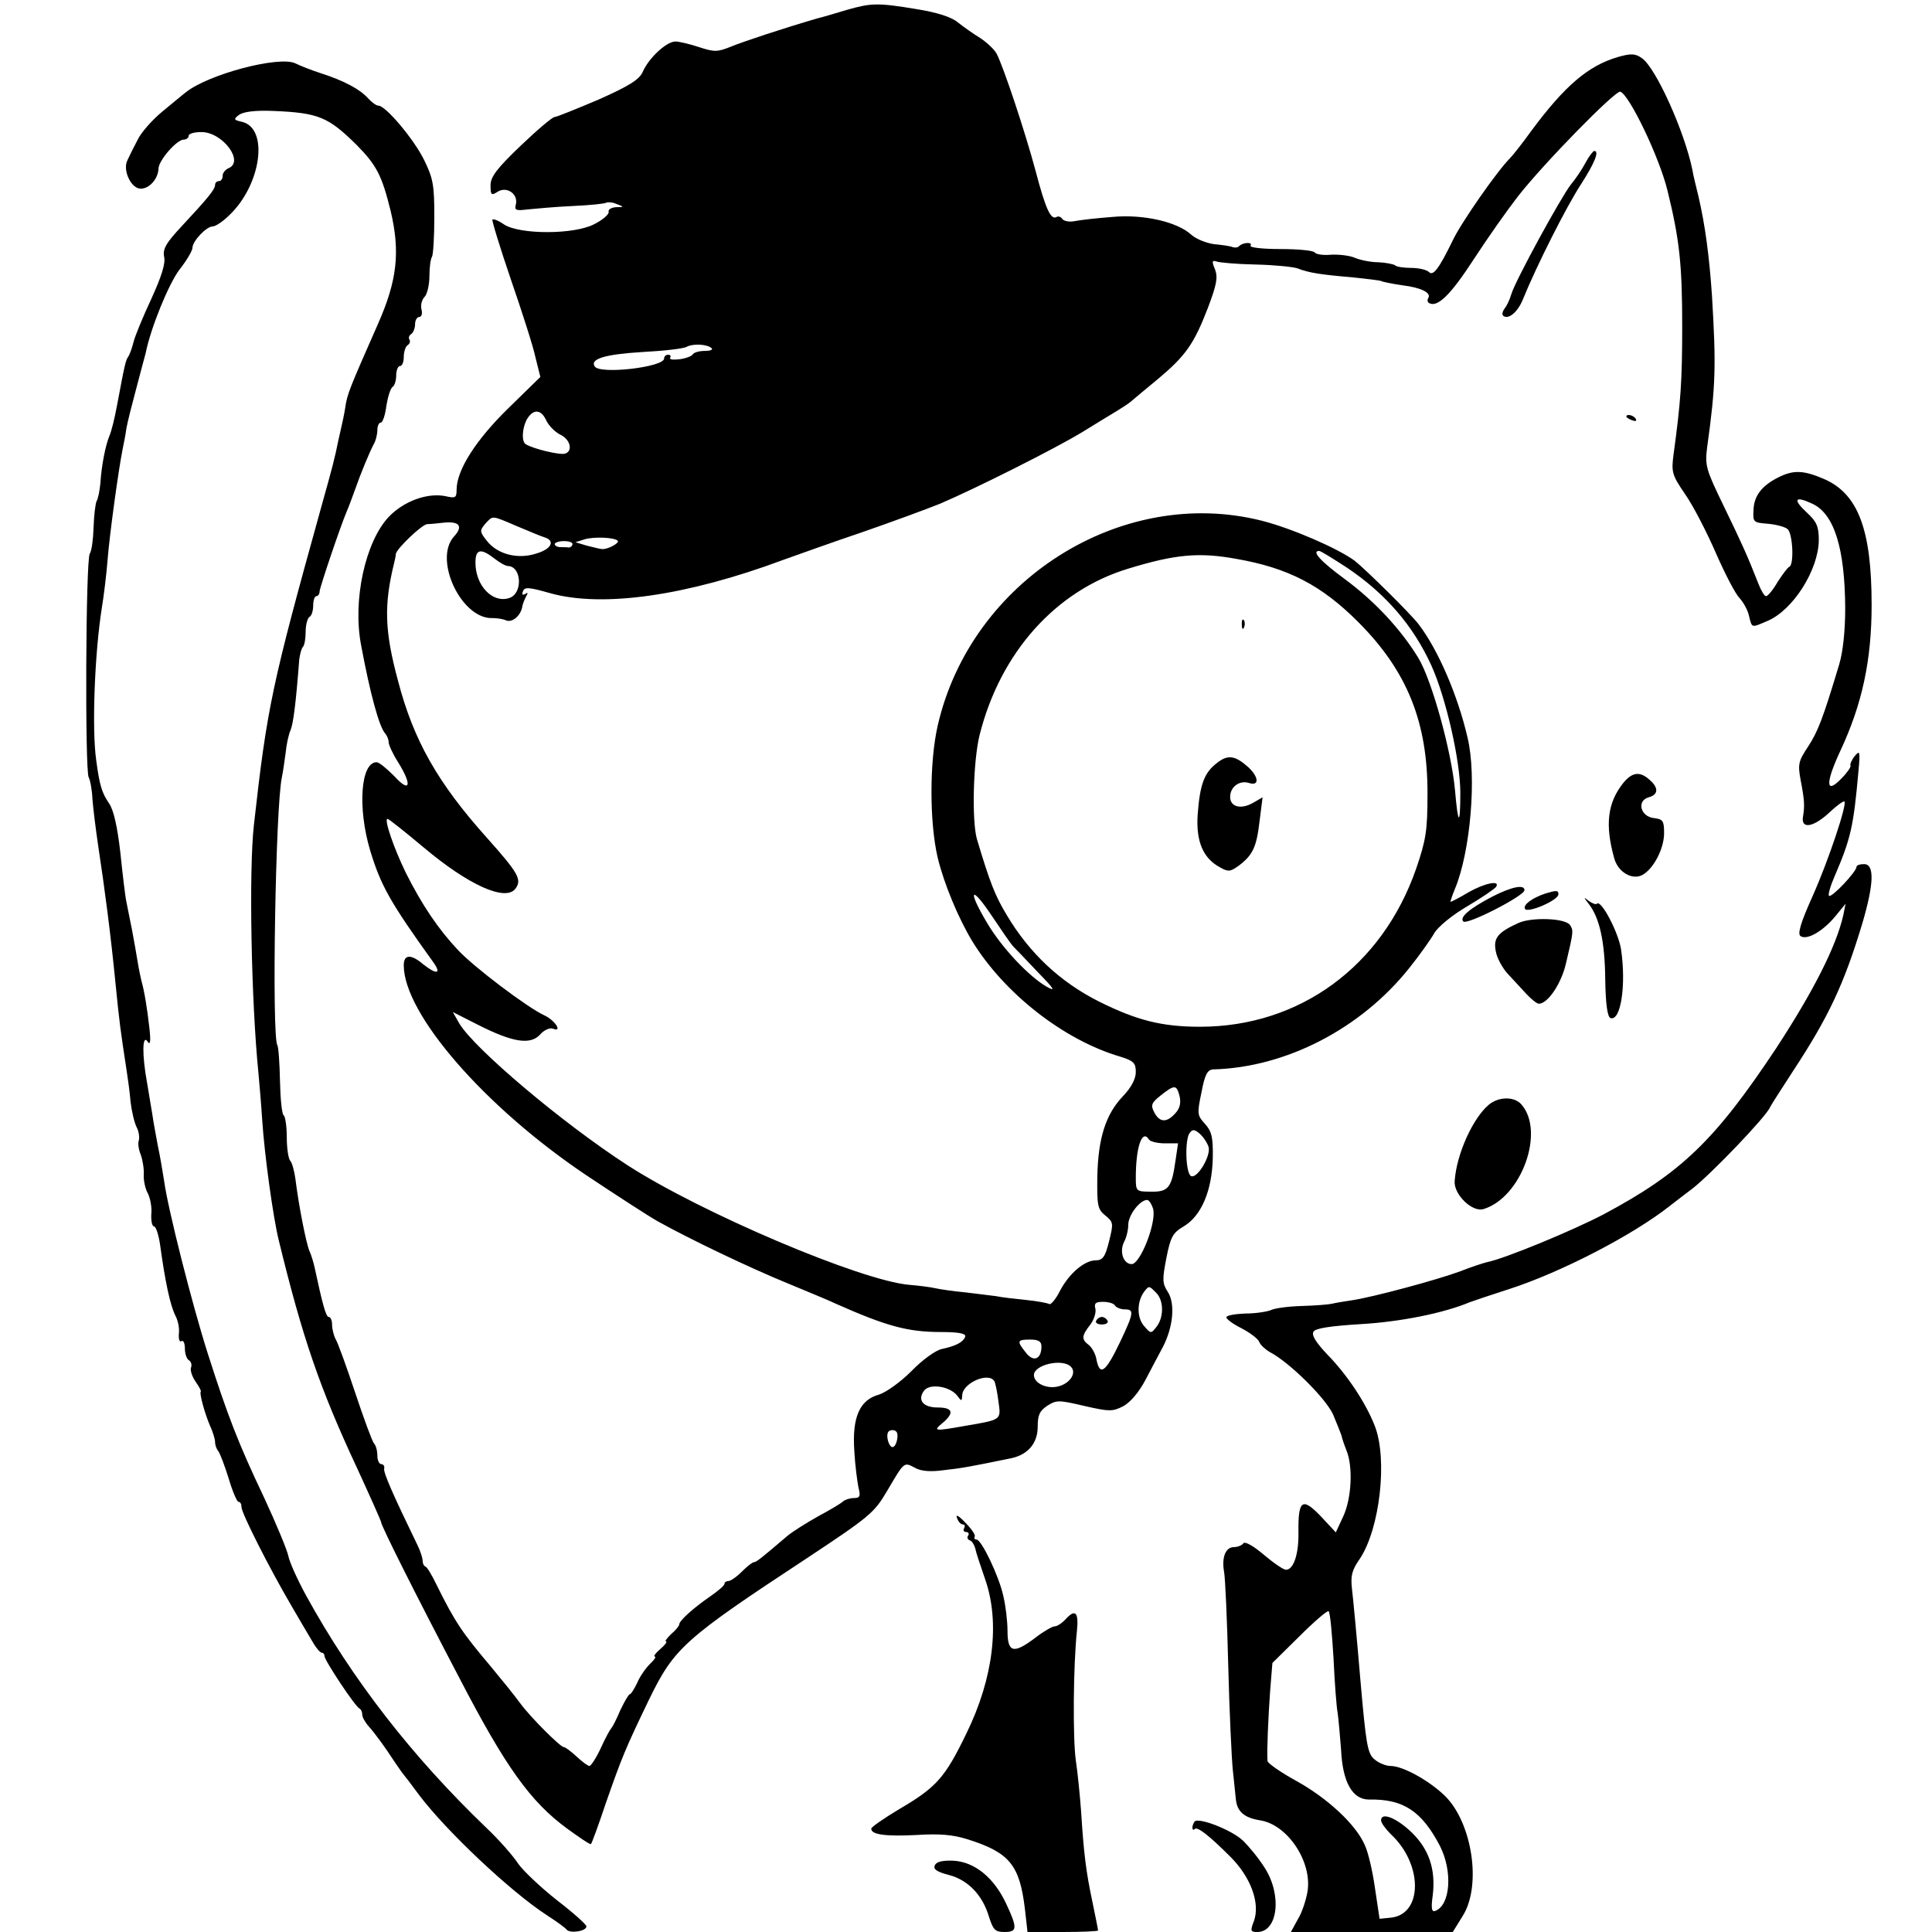 <svg version="1" xmlns="http://www.w3.org/2000/svg" width="682.667" height="682.667" viewBox="0 0 512 512"><path d="M224.5 2.6c-2.7.8-6.3 1.9-8 2.3-9.2 2.7-19.5 6.1-22.9 7.5-3.5 1.4-4.3 1.4-8.3.1-2.4-.8-5.3-1.5-6.3-1.5-2.4 0-7.1 4.4-8.7 8.1-.9 2-3.6 3.7-11.7 7.3-5.9 2.5-11.1 4.6-11.6 4.6-.6 0-4.6 3.4-9 7.6-6.4 6.1-8 8.3-8 10.5 0 2.6.2 2.8 1.9 1.7 2.4-1.5 5.5.6 4.8 3.4-.4 1.5 0 1.7 3.1 1.3 2.1-.2 7.4-.7 11.9-.9 4.5-.2 8.6-.6 9-.9.4-.2 1.7-.1 2.8.4 1.9.7 1.9.8-.2.8-1.3.1-2.2.6-2 1.3.1.6-1.6 2.1-3.8 3.2-5.3 2.8-19.7 2.8-23.9.1-1.4-1-2.9-1.6-3.1-1.3-.2.2 2 7.4 4.9 15.9 2.9 8.4 5.9 17.7 6.5 20.6l1.3 5.2-8.5 8.3c-8.6 8.4-13.7 16.4-13.7 21.6 0 2.1-.3 2.3-2.9 1.7-4.8-1-11.1 1.3-15.1 5.5-6.2 6.6-9.6 22.1-7.3 34 2.4 12.9 4.8 21.7 6.4 23.4.5.6.9 1.6.9 2.3 0 .7 1.1 3.1 2.5 5.3 3.8 6.1 3.2 8.3-1 3.7-2-2-4-3.7-4.7-3.7-4.2 0-5.1 12-1.7 23.4 2.8 9.2 5.2 13.6 16.8 29.7 2.2 3.1.7 3.2-2.8.4-3.2-2.7-5.1-2.6-5.1.3 0 12.9 21.5 37.6 48.3 55.6 8.1 5.4 16.6 10.9 18.9 12.2 8.4 4.7 24.5 12.4 34.3 16.4 5.5 2.3 11.4 4.7 13 5.5 13.3 5.9 19 7.5 27.8 7.5 4.8 0 6.7.4 6.5 1.2-.5 1.5-2.5 2.5-6.2 3.3-1.6.3-5.2 2.9-8.1 5.9-2.9 2.9-6.7 5.6-8.6 6.2-5.1 1.4-7.1 6-6.5 14.9.2 3.8.8 8.2 1.1 9.7.6 2.3.4 2.8-1.2 2.8-1 0-2.3.4-2.9.9-.5.5-3.5 2.3-6.7 4-3.2 1.8-6.8 4.1-8 5.1-6.9 5.9-8.3 7-8.9 7-.4 0-1.8 1.1-3.2 2.5-1.4 1.4-3 2.5-3.6 2.5-.5 0-1 .3-1 .7 0 .5-1.7 1.9-3.7 3.3-4.5 3.1-8.3 6.5-8.3 7.5 0 .4-1 1.6-2.2 2.6-1.1 1.1-1.7 1.9-1.3 1.9.4 0-.2.9-1.5 2s-1.9 2-1.5 2c.5 0-.1.9-1.2 1.9-1.1 1.1-2.7 3.3-3.4 5-.8 1.7-1.7 3.1-2 3.1-.3 0-1.4 1.9-2.5 4.2-1 2.4-2.1 4.5-2.4 4.8-.3.3-1.6 2.6-2.8 5.3-1.2 2.6-2.6 4.7-3 4.7-.4 0-1.9-1.1-3.4-2.5s-3-2.5-3.4-2.5c-.9 0-9-8.1-11.6-11.7-1.3-1.8-4.7-6-7.6-9.5-7.7-9.1-9.6-11.9-14.5-21.8-1.2-2.5-2.5-4.7-2.9-4.8-.5-.2-.8-.9-.8-1.6 0-.7-.6-2.6-1.4-4.2-6.5-13.4-9-19.1-8.8-20.2.2-.6-.2-1.2-.8-1.2-.5 0-1-1-1-2.3 0-1.3-.4-2.7-.9-3.2-.5-.6-2.7-6.6-5-13.5s-4.6-13.3-5.2-14.2c-.5-1-.9-2.7-.9-3.8 0-1.1-.4-2-.9-2-.7 0-1.6-3.2-3.7-13-.3-1.4-.9-3.4-1.4-4.5-.9-2.1-2.9-12.4-3.7-19-.3-2.2-.9-4.4-1.4-4.9-.5-.6-.9-3.4-.9-6.2 0-2.9-.4-5.5-.8-5.8-.5-.3-.9-4.4-1-9.1-.1-4.8-.4-9.1-.7-9.5-1.5-2.4-.5-63.2 1.2-71 .3-1.4.7-4.3 1-6.5.2-2.2.8-4.9 1.3-6 .7-1.7 1.4-6.8 2.3-18.7.2-1.5.6-3 1-3.4.4-.4.7-2.2.7-4 0-1.8.5-3.6 1-3.9.6-.3 1-1.7 1-3.1 0-1.3.4-2.4.8-2.4.5 0 .9-.6.9-1.3.1-1.2 5.5-17.2 7.2-21.2.5-1.1 1.4-3.6 2.1-5.5 1.6-4.6 3.9-10.1 5-12.2.6-1 1-2.7 1-3.8 0-1.1.4-2 .9-2s1.2-2 1.5-4.5c.4-2.4 1.1-4.7 1.7-5 .5-.4.9-1.7.9-3.1 0-1.3.5-2.4 1-2.4.6 0 1-1.1 1-2.4 0-1.4.5-2.8 1-3.1.6-.4.8-1 .5-1.5-.3-.5-.1-1.1.5-1.5.5-.3 1-1.5 1-2.6 0-1 .5-1.9 1.1-1.9.6 0 .9-.9.6-2-.3-1.1.1-2.6.8-3.3.7-.7 1.3-3.2 1.3-5.5s.3-4.6.7-5.2c.3-.5.6-5.2.6-10.5 0-8.4-.3-10.2-2.7-15.1-2.7-5.5-10.2-14.4-12.1-14.4-.6 0-1.8-.9-2.8-2-2.2-2.4-6.3-4.6-12.5-6.6-2.5-.8-5.5-2-6.7-2.6-4.3-2.1-23.2 2.9-29.1 7.7-.7.5-3.4 2.8-6.1 5-2.7 2.2-5.7 5.6-6.6 7.5-1 1.9-2.2 4.3-2.7 5.4-1.4 2.6.9 7.6 3.5 7.6 2.3 0 4.6-2.6 4.7-5.3 0-2.1 4.8-7.7 6.7-7.7.7 0 1.3-.5 1.3-1 0-.6 1.5-1 3.4-1 5.6 0 11.5 7.9 7.1 9.6-.8.4-1.5 1.2-1.5 2s-.4 1.4-1 1.4c-.5 0-1 .4-1 1 0 1.2-2 3.6-8.8 10.9-4.3 4.6-5.1 6.1-4.7 8.2.4 1.7-.7 5.2-3.4 11.1-2.2 4.7-4.3 9.8-4.7 11.4-.4 1.6-1 3.3-1.4 3.9-.7 1-.9 1.8-3 13-.6 3.3-1.5 6.9-2 8-1 2.4-2.1 7.7-2.4 12.6-.2 2-.6 4.1-1 4.7-.3.6-.7 3.7-.8 6.9-.1 3.2-.5 6.3-1 7-1.1 1.4-1.3 57.6-.3 59.3.4.7.9 3.3 1 5.8.2 2.6.9 8.1 1.5 12.2 1.8 11.8 3.4 24.2 4.6 36.5 1.1 10.9 1.2 11.7 3 23.5.3 1.9.8 5.5 1 8 .3 2.5 1 5.5 1.6 6.7.6 1.1.8 2.7.6 3.5-.3.7-.1 2.4.5 3.8.5 1.4.9 3.8.8 5.3-.1 1.5.4 3.8 1.1 5 .6 1.2 1.1 3.7.9 5.4-.1 1.8.2 3.3.7 3.3.5 0 1.2 2.1 1.6 4.7 1.4 10.2 2.7 16.2 4.1 19 .7 1.3 1.1 3.4.9 4.8-.1 1.4.2 2.3.7 1.9.5-.3.9.6.9 2s.5 2.8 1.1 3.1c.6.4.8 1.3.5 2-.2.7.3 2.3 1.2 3.6.9 1.3 1.6 2.5 1.4 2.7-.4.4 1 5.6 2.4 8.9.8 1.7 1.4 3.7 1.4 4.5 0 .8.4 1.8.8 2.3.5.6 1.7 3.8 2.8 7.3 1 3.4 2.2 6.2 2.6 6.2.5 0 .8.6.8 1.4 0 1.6 7.4 16.2 13.2 26.1 1.9 3.3 4.4 7.5 5.4 9.2 1 1.8 2.2 3.3 2.7 3.3.4 0 .7.4.7.9 0 1.1 8.2 13.5 9.3 13.9.4.2.7.9.7 1.6 0 .7.8 2.1 1.8 3.2 1.6 1.8 4.3 5.5 6.7 9.2.6.9 1.5 2.2 2 2.9.6.7 2.6 3.3 4.5 5.9 7.2 9.6 24.4 25.8 34 32 2.5 1.6 4.8 3.3 5.1 3.7.8 1.2 5.4.5 5.3-.8 0-.5-3.6-3.7-7.9-7-4.3-3.4-8.8-7.7-10.1-9.5-1.2-1.9-5-6.3-8.5-9.6-19.8-19-35.6-39.4-47.8-61.6-2.3-4.2-4.4-8.9-4.7-10.5-.3-1.5-3.2-8.5-6.4-15.4-6.9-14.5-9.7-21.8-15-38.4-4.1-12.9-10.5-38.1-11.5-45.5-.4-2.5-1.1-6.8-1.7-9.5-.5-2.8-1.2-6.4-1.4-8-.3-1.7-.9-5.4-1.4-8.4-1.4-7.6-1.3-13.1.1-11.1.7 1.1.9.1.5-3.5-.6-5.4-1.4-10.1-2.1-12.5-.2-.8-.7-3.1-1-5-.3-1.9-1-5.8-1.5-8.5-.6-2.8-1.2-6.1-1.5-7.5-.3-1.3-1-7.2-1.6-13-.8-7-1.8-11.4-3-13.1-1.9-2.8-2.5-4.7-3.4-11.4-1.2-8.4-.4-28.6 1.5-40.5.5-3 1.2-8.7 1.5-12.5.5-6.6 2.9-24 4-29.5.3-1.4.8-3.9 1-5.5.3-1.7 1.5-6.4 2.6-10.5s2.2-8.4 2.5-9.4c1.3-6.6 6.1-18.4 9-22.2 1.9-2.4 3.4-5 3.4-5.7 0-1.8 3.7-5.7 5.4-5.7.7 0 2.7-1.3 4.4-3 8.4-8 10.5-22.9 3.4-24.7-2.3-.5-2.4-.7-.8-1.9 1.2-.8 4.3-1.2 9-1 12.1.5 14.6 1.6 22.2 9.1 5.2 5.3 6.6 8 8.9 17.3 2.6 10.9 1.8 18.5-3.4 30.2-7.4 16.8-8.1 18.4-8.6 22-.3 1.9-.8 4.2-1 5-.2.8-.6 2.6-.9 4-.8 4.1-1.5 6.8-4.5 17.5-13 46.8-14.3 52.7-17.8 84-1.4 12.2-.7 47.2 1.2 66 .2 2.2.7 7.8 1 12.5.6 9.1 2.9 25.8 4.4 31.8 6.2 25.4 10.7 38.8 20.7 60.2 3.5 7.6 6.4 14.1 6.4 14.4 0 .9 8.8 18.5 20.8 41.4 12.2 23.5 18.8 32.7 28.5 39.8 3.3 2.4 6.1 4.3 6.3 4.1.2-.1 2-5 3.9-10.7 4.3-12.3 5.1-14.3 11.5-27.6 6.7-13.7 9.2-16 41.9-37.5 16.6-11 17.8-12 21.2-17.8 4.6-7.8 4.4-7.7 7.4-6.1 1.6.9 4.1 1.1 7.7.6 4.7-.5 7.3-1 18-3.2 4.3-1 6.8-4 6.8-8.3 0-3.1.5-4.2 2.6-5.6 2.4-1.5 3-1.5 9.8.1 6.6 1.5 7.4 1.5 10.2.1 1.9-1 4.2-3.7 5.9-6.9 1.5-2.9 3.6-6.8 4.6-8.7 2.8-5.3 3.4-11.6 1.4-14.7-1.5-2.3-1.5-3.3-.4-9 1.1-5.6 1.7-6.7 4.6-8.4 4.7-2.8 7.5-9.5 7.7-18.1.1-5.6-.3-7.1-2.1-9.1-2-2.2-2.1-2.6-.9-8.3.9-4.8 1.6-6 3.1-6.1 19.3-.5 39.2-10.8 52-26.9 2.8-3.5 5.7-7.6 6.6-9.2.9-1.6 4.6-4.7 8.7-7.1 3.9-2.3 7.4-4.7 7.7-5.2 1.1-1.8-3-1-7.4 1.5-2.3 1.4-4.5 2.5-4.7 2.5-.1 0 .4-1.6 1.2-3.5 4.1-9.9 5.8-29.8 3.3-40.1-2.6-11.2-7.8-23.2-12.9-29.9-2.1-2.8-14.1-14.6-17-16.9-4.5-3.3-16.7-8.6-24.6-10.6-37.2-9.4-77.1 15.8-85.9 54.3-2.2 9.6-2.2 25.6 0 35 1.7 7 5.5 16.1 9.2 22.2 8.5 13.8 24.2 26.1 39.1 30.5 3.6 1.1 4.2 1.7 4.2 4.1 0 1.8-1.2 4.1-3.4 6.4-4.6 4.8-6.6 11.2-6.8 21.4-.1 7.6.1 8.6 2.1 10.2 2.2 1.8 2.2 2.1 1 6.9-1 4.1-1.7 5-3.5 5-3 0-7.1 3.5-9.5 8.1-1.1 2.2-2.4 3.7-2.8 3.5-.5-.3-3.3-.8-6.2-1.1-3-.3-6.5-.7-7.9-1-1.4-.2-5-.6-8.1-1-3.1-.3-6.7-.8-8-1.1-1.3-.3-4.4-.7-6.9-.9-12.9-1.1-55.2-19.1-74.7-31.7-17.3-11.2-40.6-30.9-44.6-37.6l-1.7-3 6.7 3.4c9.1 4.6 13.8 5.4 16.4 2.6 1-1.2 2.6-1.9 3.4-1.6 2.7 1.1.6-2.2-2.2-3.5-4.4-2-18.6-12.7-22.9-17.3-5.2-5.5-9.6-12-13.9-20.6-3.2-6.6-5.8-14.2-4.8-14.2.3 0 4.6 3.4 9.6 7.6 11.9 10 21.7 14.4 24.3 10.9 1.8-2.4.7-4.2-7.5-13.4-13.1-14.6-19.5-25.9-23.6-41.6-3.6-13.3-3.8-20.2-1-31.5.2-.8.4-1.8.4-2.2.2-1.4 6.9-7.8 8.3-7.9.7 0 2.8-.2 4.5-.4 4.1-.4 5.1 1 2.6 3.7-5.5 6.1 2 22 10.3 21.6 1 0 2.6.2 3.5.6 1.6.7 3.9-1.2 4.3-3.6.1-.7.6-1.9 1-2.7.6-1 .5-1.2-.2-.7-.7.4-1 .2-.6-.7.4-1.2 1.6-1.1 7.2.5 13.9 3.9 36.2.7 61.7-8.8 3.9-1.4 13.4-4.8 21.1-7.4 7.8-2.7 17-6.1 20.5-7.5 9.6-4.1 30.7-14.7 37.9-19.1 3.6-2.2 7.6-4.7 9-5.5 1.3-.8 3-1.9 3.6-2.4.7-.6 3.9-3.3 7.2-6 7.4-6.2 9.6-9.3 13.3-18.9 2.3-6.1 2.7-8 1.9-10.2-.9-2.1-.8-2.5.4-2.1.8.3 5.4.7 10.3.8 4.8.1 9.8.6 11.1 1 3 1.2 6.3 1.7 14.7 2.4 3.8.4 7.2.8 7.6 1 .3.2 2.8.7 5.5 1.1 5 .6 7.8 2 6.9 3.4-.3.5-.2 1.1.2 1.3 2.2 1.3 5.7-2.1 11.8-11.5 3.7-5.7 9-13.2 11.8-16.8 6.9-8.8 25.8-28.1 27.1-27.7 2.4.8 10.4 17.5 12.5 26.2 3.2 13 3.9 19.6 3.9 36 0 14.7-.4 20.1-2.3 34-.6 4.6-.4 5.4 3.1 10.5 2.1 3 5.7 10 8.1 15.5 2.4 5.5 5.2 10.9 6.3 12 1 1.1 2.2 3.2 2.5 4.7.8 3.3.6 3.2 4.8 1.4 6.8-2.8 13.6-13.5 13.7-21.4 0-3.6-.5-4.9-3.1-7.3-3.9-3.6-3.3-4.6 1.4-2.4 5.8 2.7 8.6 11.8 8.7 27.6 0 6.1-.6 11.7-1.6 15-4.3 14.3-5.6 17.7-8.2 21.7-2.6 3.9-2.8 4.7-2 9 1 5.2 1.1 6.8.6 9.7-.5 3.2 2.6 2.8 6.7-.9 2.1-2 4-3.4 4.3-3.2.7.8-4.1 15.3-8.4 25-3.3 7.3-4.1 10.2-3.2 10.7 1.7 1.1 5.9-1.3 9.2-5.3l2.7-3.3-.6 3c-1.9 8.4-8 20.3-17.8 35.3-16.2 24.4-25.1 33-45.7 44-8.2 4.3-26.3 11.8-31 12.7-.8.2-4 1.2-7 2.4-6.2 2.3-23.3 6.9-28.8 7.7-2.1.3-4.4.7-5.2.9-.8.2-4.4.5-8 .6-3.6.1-7.3.6-8.2 1.1-1 .4-4 .9-6.8.9-2.7.1-5 .5-5 1s1.8 1.8 4 2.9c2.3 1.2 4.4 2.8 4.7 3.6.3.8 1.6 2 2.8 2.7 5.2 2.7 14.9 12.3 16.8 16.6 1 2.4 2 4.9 2.2 5.5.1.6.7 2.4 1.3 3.9 1.8 4.3 1.4 12.7-.8 17.5l-2 4.3-4-4.3c-4.9-5.1-6-4.3-5.9 4.3.1 5.8-1.3 9.9-3.3 9.9-.7 0-3.3-1.8-5.9-4-2.7-2.3-5-3.6-5.4-3-.3.5-1.5 1-2.5 1-2.2 0-3.3 2.7-2.6 6.6.3 1.6.8 12.7 1.1 24.9.3 12.1.9 24.5 1.2 27.5.3 3 .7 6.5.8 7.7.3 3.3 2.1 5 6.4 5.7 7.3 1.1 13.9 11 12.6 18.9-.4 2.3-1.5 5.7-2.6 7.4l-1.8 3.3H385l2.6-4.2c5.1-8 2.6-24.6-4.6-31.8-4.2-4.1-11.2-8-14.5-8-1.2 0-3.2-.8-4.3-1.8-1.8-1.5-2.2-4-3.7-21.2-.9-10.7-1.9-21.4-2.2-23.8-.4-3.5-.1-5 2-8 5.4-8 7.5-26.6 4-35.4-2.4-6.1-7.3-13.5-12.6-18.9-3-3.2-4.2-5.1-3.6-6 .5-.9 4.5-1.5 12.6-2 10.4-.6 21.9-2.9 28.8-5.8 1.1-.4 5.8-2 10.5-3.5 13.6-4.4 32.6-14.2 42.5-22 2.2-1.7 4.9-3.8 6-4.6 4.9-3.8 19.6-19.1 20.6-21.6.2-.5 3-4.8 6.1-9.6 9.4-14.3 13.5-23 18.4-39.3 3-10.3 3.2-15.5.4-15.5-1.1 0-2 .3-2 .7 0 1.3-6.6 8.3-7.3 7.7-.3-.3.4-2.7 1.5-5.2 4.3-10 5-13.2 6.3-27.7.5-5.4.4-5.8-1-4.1-.8 1-1.3 2.2-1.1 2.5.2.3-.9 1.9-2.4 3.4-4.2 4.4-4.3 1.3-.3-7.3 5.8-12.4 8.3-24 8.3-38.7 0-20-3.6-29.5-12.7-33.4-5.4-2.3-8-2.4-12-.4-4.4 2.2-6.5 4.9-6.6 8.7-.2 3.2 0 3.3 3.8 3.6 2.2.2 4.5.8 5.2 1.4 1.4 1.1 1.8 9.4.5 10-.4.1-1.8 2-3.1 4-1.2 2.1-2.6 3.8-3.1 3.8-.4 0-1.3-1.5-2-3.3-2.9-7.4-4.4-10.7-9.2-20.6-4.7-9.7-5-10.7-4.4-15.5 2.3-16.4 2.4-21.7 1.3-40.1-.7-10.4-1.8-18.8-3.6-26.5-.6-2.5-1.4-5.6-1.6-7-2.1-10.2-9.7-27.1-13.4-29.6-1.7-1.2-2.8-1.3-6.3-.3-7.9 2.3-14.1 7.6-23 19.6-2.3 3.2-4.9 6.5-5.7 7.3-3.4 3.4-13 17.2-15.1 21.7-3.7 7.6-5.2 9.5-6.3 8.4-.6-.6-2.7-1.1-4.7-1.1s-4-.3-4.3-.7c-.4-.3-2.4-.7-4.4-.8-2.1 0-4.9-.6-6.3-1.2-1.4-.6-4.2-.9-6.3-.8-2 .2-4-.1-4.3-.6-.3-.5-4.3-.9-9-.9-4.9 0-8.3-.4-8-.9.7-1-2-.9-3 .1-.3.4-1.1.5-1.7.3-.7-.3-2.9-.6-5-.8-2.1-.3-4.8-1.4-6-2.5-3.7-3.4-12.7-5.5-21-4.7-4 .3-8.4.8-9.9 1.1-1.4.3-2.9 0-3.3-.6-.3-.5-1-.8-1.5-.5-1.5.9-2.9-2.1-5.5-12-2.8-10.5-8.6-27.9-10.4-31.3-.6-1.1-2.5-2.9-4.3-4.1-1.8-1.1-4.5-3-6-4.2-1.7-1.4-5.4-2.6-11-3.5-10.2-1.7-12-1.6-18.3.2zm-35.9 89.7c.4.4-.4.7-1.9.7-1.4 0-2.8.4-3.1.9-.3.5-1.9 1.1-3.5 1.3-1.7.2-2.8.1-2.5-.4.3-.4 0-.8-.5-.8-.6 0-1.1.4-1.1 1 0 2.3-17.1 4.3-18.4 2.1-1.3-2 2.8-3.2 12.5-3.8 5.7-.3 11.1-.9 11.9-1.4 1.7-.9 5.5-.7 6.6.4zm-43.8 19.2c.7 1.4 2.3 3 3.7 3.7 2.6 1.2 3.4 4.3 1.3 5-1.3.5-8.7-1.3-10.5-2.5-1.3-.8-.8-5.4.9-7.4 1.6-2 3.4-1.5 4.6 1.2zm-7.9 27.9c3.1 1.3 6.4 2.7 7.4 3 2.9.9 1.9 3.1-2.2 4.3-4.9 1.6-10.3.2-13.1-3.4-1.9-2.4-1.9-2.7-.4-4.5 2.1-2.2 1.5-2.3 8.3.6zm26.8 3.9c.6.6-2.8 2.4-4.2 2.2-.5 0-2.3-.5-4-.9l-3-.9 2.5-.8c2.5-.7 7.8-.5 8.7.4zm-12 1c-.1.5-.6.8-1 .8-.4-.1-1.4-.1-2.2-.1-.8 0-1.5-.4-1.5-.8s1.1-.8 2.5-.8 2.4.4 2.2.9zM131 148c1.4 1.1 3 2 3.6 2 3.7.1 4 7.4.3 8.5-4.4 1.4-8.9-3.3-8.9-9.4 0-3.6 1.4-3.9 5-1.1zm225.9 2.4c10.3 6.9 17.6 15.4 22.4 25.9 3.9 8.6 7.7 25.3 7.7 33.8 0 8.9-.6 8.7-1.4-.6-.9-10.2-6.1-29.1-9.7-35.1-4.7-7.7-11.6-15.1-19.6-21-6.4-4.7-8.8-7.4-6.7-7.4.4 0 3.6 2 7.3 4.4zm-29.3-2.3c13.8 2.4 22.6 7 32.3 16.7 13 13 18.5 26.6 18.4 45.7 0 9.6-.4 12.1-3 19.7-9 25.9-30.9 41.9-57.3 41.9-10.1 0-16.7-1.7-26.6-6.6-10.4-5.2-18.6-12.9-24.6-23-3.2-5.3-4.5-8.8-7.9-20.1-1.4-4.9-1-20.7.7-27.6 5.5-21.9 20.2-38.3 39.4-44.1 12.4-3.8 18.7-4.4 28.6-2.6zm-59.2 102.6c.6.6 3.6 3.7 6.6 6.9 4.4 4.5 4.9 5.3 2.4 3.9-4.7-2.7-11.9-10.3-15.8-16.9-5.2-8.7-4.4-10.3 1.1-2.1 2.6 3.9 5.1 7.5 5.7 8.2zm44.2 39.8c.4 1.8.1 3.2-1.1 4.5-2.3 2.6-4.2 2.5-5.6-.2-1-1.9-.8-2.5 1.7-4.5 3.7-2.9 4.2-2.9 5 .2zm7.7 13.5c.6 2.3-2.9 8.3-4.6 7.7-1.5-.5-1.8-9.7-.4-11.5.8-1 1.3-.9 2.7.3 1 .9 2 2.5 2.3 3.5zm-15.8-2c.3.5 2.2 1 4.2 1h3.5l-.7 4.7c-1 7.1-1.9 8.2-6.5 8.1-3.9 0-4-.1-4-3.7 0-8.2 1.7-13 3.5-10.1zm1.1 18.4c.9 3.6-3.4 14.6-5.7 14.6-2.2 0-3.3-3.3-2-5.9.6-1.1 1.1-3.1 1.1-4.5 0-2.6 3.1-6.6 5-6.6.5 0 1.2 1.1 1.6 2.4zm.8 22.2c2 2 2.1 6.4.1 9-1.5 1.9-1.5 1.9-3.4-.3-1.9-2.3-1.8-6.5.2-9.1 1.2-1.5 1.2-1.5 3.1.4zm-10.9 3.4c.3.5 1.5 1 2.6 1 2.5 0 2.4.9-1.2 8.5-4 8.4-5.5 9.4-6.4 4.4-.3-1.3-1.2-2.9-2-3.5-1.9-1.4-1.9-2.4.4-5.3 1-1.3 1.6-3.2 1.4-4.2-.4-1.5 0-1.9 2-1.9 1.4 0 2.9.4 3.2 1zM276 356.8c0 3.4-2.1 4.3-4.1 1.7-2.5-3.1-2.4-3.5 1.1-3.5 2.2 0 3 .5 3 1.8zm7.8 5.4c1.6 1.6-.2 4.4-3.3 5.2-3 .8-6.5-.8-6.5-3 0-2.7 7.5-4.5 9.8-2.2zm-20.3 3.8c.3.5.8 3 1.1 5.4.7 5 .9 4.8-9 6.5-7.9 1.4-8.5 1.4-5.8-.8 3.2-2.7 2.7-4.1-1.3-4.1s-5.5-2.1-3.5-4.6c1.6-1.8 6.8-1 8.7 1.5 1.1 1.5 1.2 1.5 1.3-.1 0-3.2 6.9-6.3 8.5-3.8zm-25.7 15.2c-.2 1.3-.7 2.3-1.3 2.3-.5 0-1.1-1-1.3-2.3-.2-1.5.2-2.2 1.3-2.2s1.5.7 1.3 2.2zm115.6 58.3c.3 6.6.8 13.1 1.1 14.5.2 1.4.6 5.8.9 9.7.4 8.6 3 13.2 7.4 13.2 9.1-.2 14 3.1 18.8 12.3 3.4 6.7 2.8 15.6-1.2 17.2-1 .4-1.2-.6-.7-4.2.8-6.8-1-12.1-5.5-16.5-4-3.9-8.2-5.6-8.2-3.3 0 .7 1.2 2.3 2.6 3.7 8.5 7.9 8.5 21.2 0 22.1l-3 .3-1.2-8c-.6-4.4-1.8-9.6-2.7-11.5-2.3-5.4-9.8-12.4-18.1-17-4.2-2.3-7.6-4.7-7.7-5.3-.2-2.6.2-11.6.7-18.6l.6-7.4 7.2-7.1c3.9-3.9 7.4-6.9 7.7-6.6.4.3.9 5.9 1.3 12.5z"/><path d="M329.1 165.6c0 1.1.3 1.4.6.6.3-.7.2-1.6-.1-1.9-.3-.4-.6.2-.5 1.3zM322.5 202.2c-3.4 2.6-4.5 5.7-5.1 13.6-.5 7.1 1.4 11.7 6 14.1 2.1 1.2 2.7 1.1 4.9-.5 3.7-2.8 4.7-4.9 5.5-11.8l.8-6.3-2.6 1.5c-3.2 1.8-6 1-6-1.6 0-2.7 2.5-4.5 5-3.7 2.8.9 2.6-1.6-.2-4.2-3.5-3.1-5.4-3.4-8.3-1.1zM290.5 350c-.3.5.3 1 1.5 1s1.8-.5 1.5-1c-.3-.6-1-1-1.5-1s-1.2.4-1.5 1zM420.2 43.1c-.9 1.7-2.7 4.4-3.9 5.8-2.6 3.3-14.8 25.6-15.8 29.1-.4 1.4-1.2 3.1-1.8 3.8-.5.7-.7 1.5-.4 1.8 1.3 1.3 3.9-.8 5.3-4.3 3.7-9.1 11.6-24.7 15.4-30.5 3.6-5.6 4.9-8.8 3.5-8.8-.3 0-1.4 1.4-2.3 3.1zM431 110.4c0 .2.7.7 1.6 1 .8.3 1.2.2.9-.4-.6-1-2.5-1.4-2.5-.6zM430.1 207.6c-4.1 5.2-4.8 11-2.3 19.9 1 3.6 4.7 5.8 7.4 4.4 3-1.6 5.8-7 5.8-11.1 0-3.3-.3-3.7-2.7-4-3.6-.4-4.6-4.6-1.4-5.5 2.6-.7 2.7-2.5.3-4.6-2.6-2.4-4.7-2.1-7.1.9zM395.5 237.6c-6.1 3.2-8.8 5.5-7.7 6.6 1 1 16.2-6.8 16.2-8.3 0-1.6-3.4-.9-8.5 1.7zM409.5 236.8c-3.5 1.2-5.8 2.9-5.4 4 .5 1.4 8.9-2.2 8.9-3.8 0-1.1-.5-1.1-3.5-.2zM421 239.5c2.9 3.7 4.3 10 4.4 19.9.1 6.8.6 10.1 1.4 10.4 2.7.9 4.2-8.6 2.8-18.2-.7-4.5-5.3-13.3-6.4-12.1-.3.3-1.2-.1-2.1-.7-1.5-1.2-1.5-1.1-.1.7zM402.4 244.6c-5.5 2.5-6.7 4-6 7.5.3 1.8 1.8 4.5 3.2 6 1.4 1.5 3.6 3.9 4.9 5.3 1.3 1.4 2.8 2.6 3.3 2.6 2.4 0 6-5.4 7.2-10.7 2-8.4 2-8.7 1.1-10.1-1.1-1.9-10.2-2.2-13.7-.6zM394.5 292.8c-4.2 3.6-8.5 13-9 20.2-.3 3.5 4.7 8.4 7.7 7.4 10-3.1 16.3-20.5 10-27.7-1.9-2.2-6.1-2.1-8.7.1zM253.6 402.2c.3 1 1 1.8 1.6 1.8.5 0 .6.4.3 1-.3.5-.1 1 .5 1s.9.4.6.9c-.4.5-.2 1.1.4 1.3.6.2 1.2 1.2 1.5 2.3.2 1.1 1.4 4.6 2.5 7.8 4.1 11.5 2.3 26.4-4.9 41.1-5.7 11.8-8 14.3-17.9 20.1-4 2.4-7.3 4.7-7.3 5.1-.1 1.6 3.8 2.1 11.9 1.7 6.1-.4 9.7-.1 13.5 1.1 11.2 3.5 13.9 6.8 15.3 18.4l.7 6.2h9.3c5.2 0 9.4-.2 9.4-.4 0-.3-.7-3.7-1.5-7.6-1.7-8-2.3-12.9-3-24-.3-4.1-.9-10.2-1.4-13.5-.8-5.6-.7-25 .3-34.3.5-4.9-.4-5.9-2.9-3.2-1 1.1-2.3 2-3 2-.6 0-2.9 1.3-5.1 3-5.8 4.4-7.4 4-7.4-1.8 0-2.6-.5-6.7-1.1-9.2-1.1-5.2-5.8-15-7.1-15-.5 0-.7-.3-.5-.8.3-.4-.9-2.1-2.5-3.7-1.7-1.8-2.6-2.3-2.2-1.3zM316.6 482.7c-.3.4-.6 1.1-.6 1.6 0 .6.3.8.6.4.7-.7 3.7 1.6 9.5 7.4 5.4 5.4 7.9 12.3 6.2 17-1 2.6-.9 2.9.9 2.9 5.5 0 6.6-9.9 1.9-17.1-1.5-2.4-4.2-5.7-5.8-7.2-3-2.8-11.6-6.1-12.7-5z"/><path d="M247.7 494.4c-.4 1 .7 1.7 3.8 2.5 5 1.3 8.9 5.3 10.6 11.1 1.1 3.4 1.6 4 4.1 4 3.4 0 3.5-1 .4-7.6-3.2-6.8-8.3-11-14-11.3-3-.1-4.5.3-4.9 1.3z"/></svg>